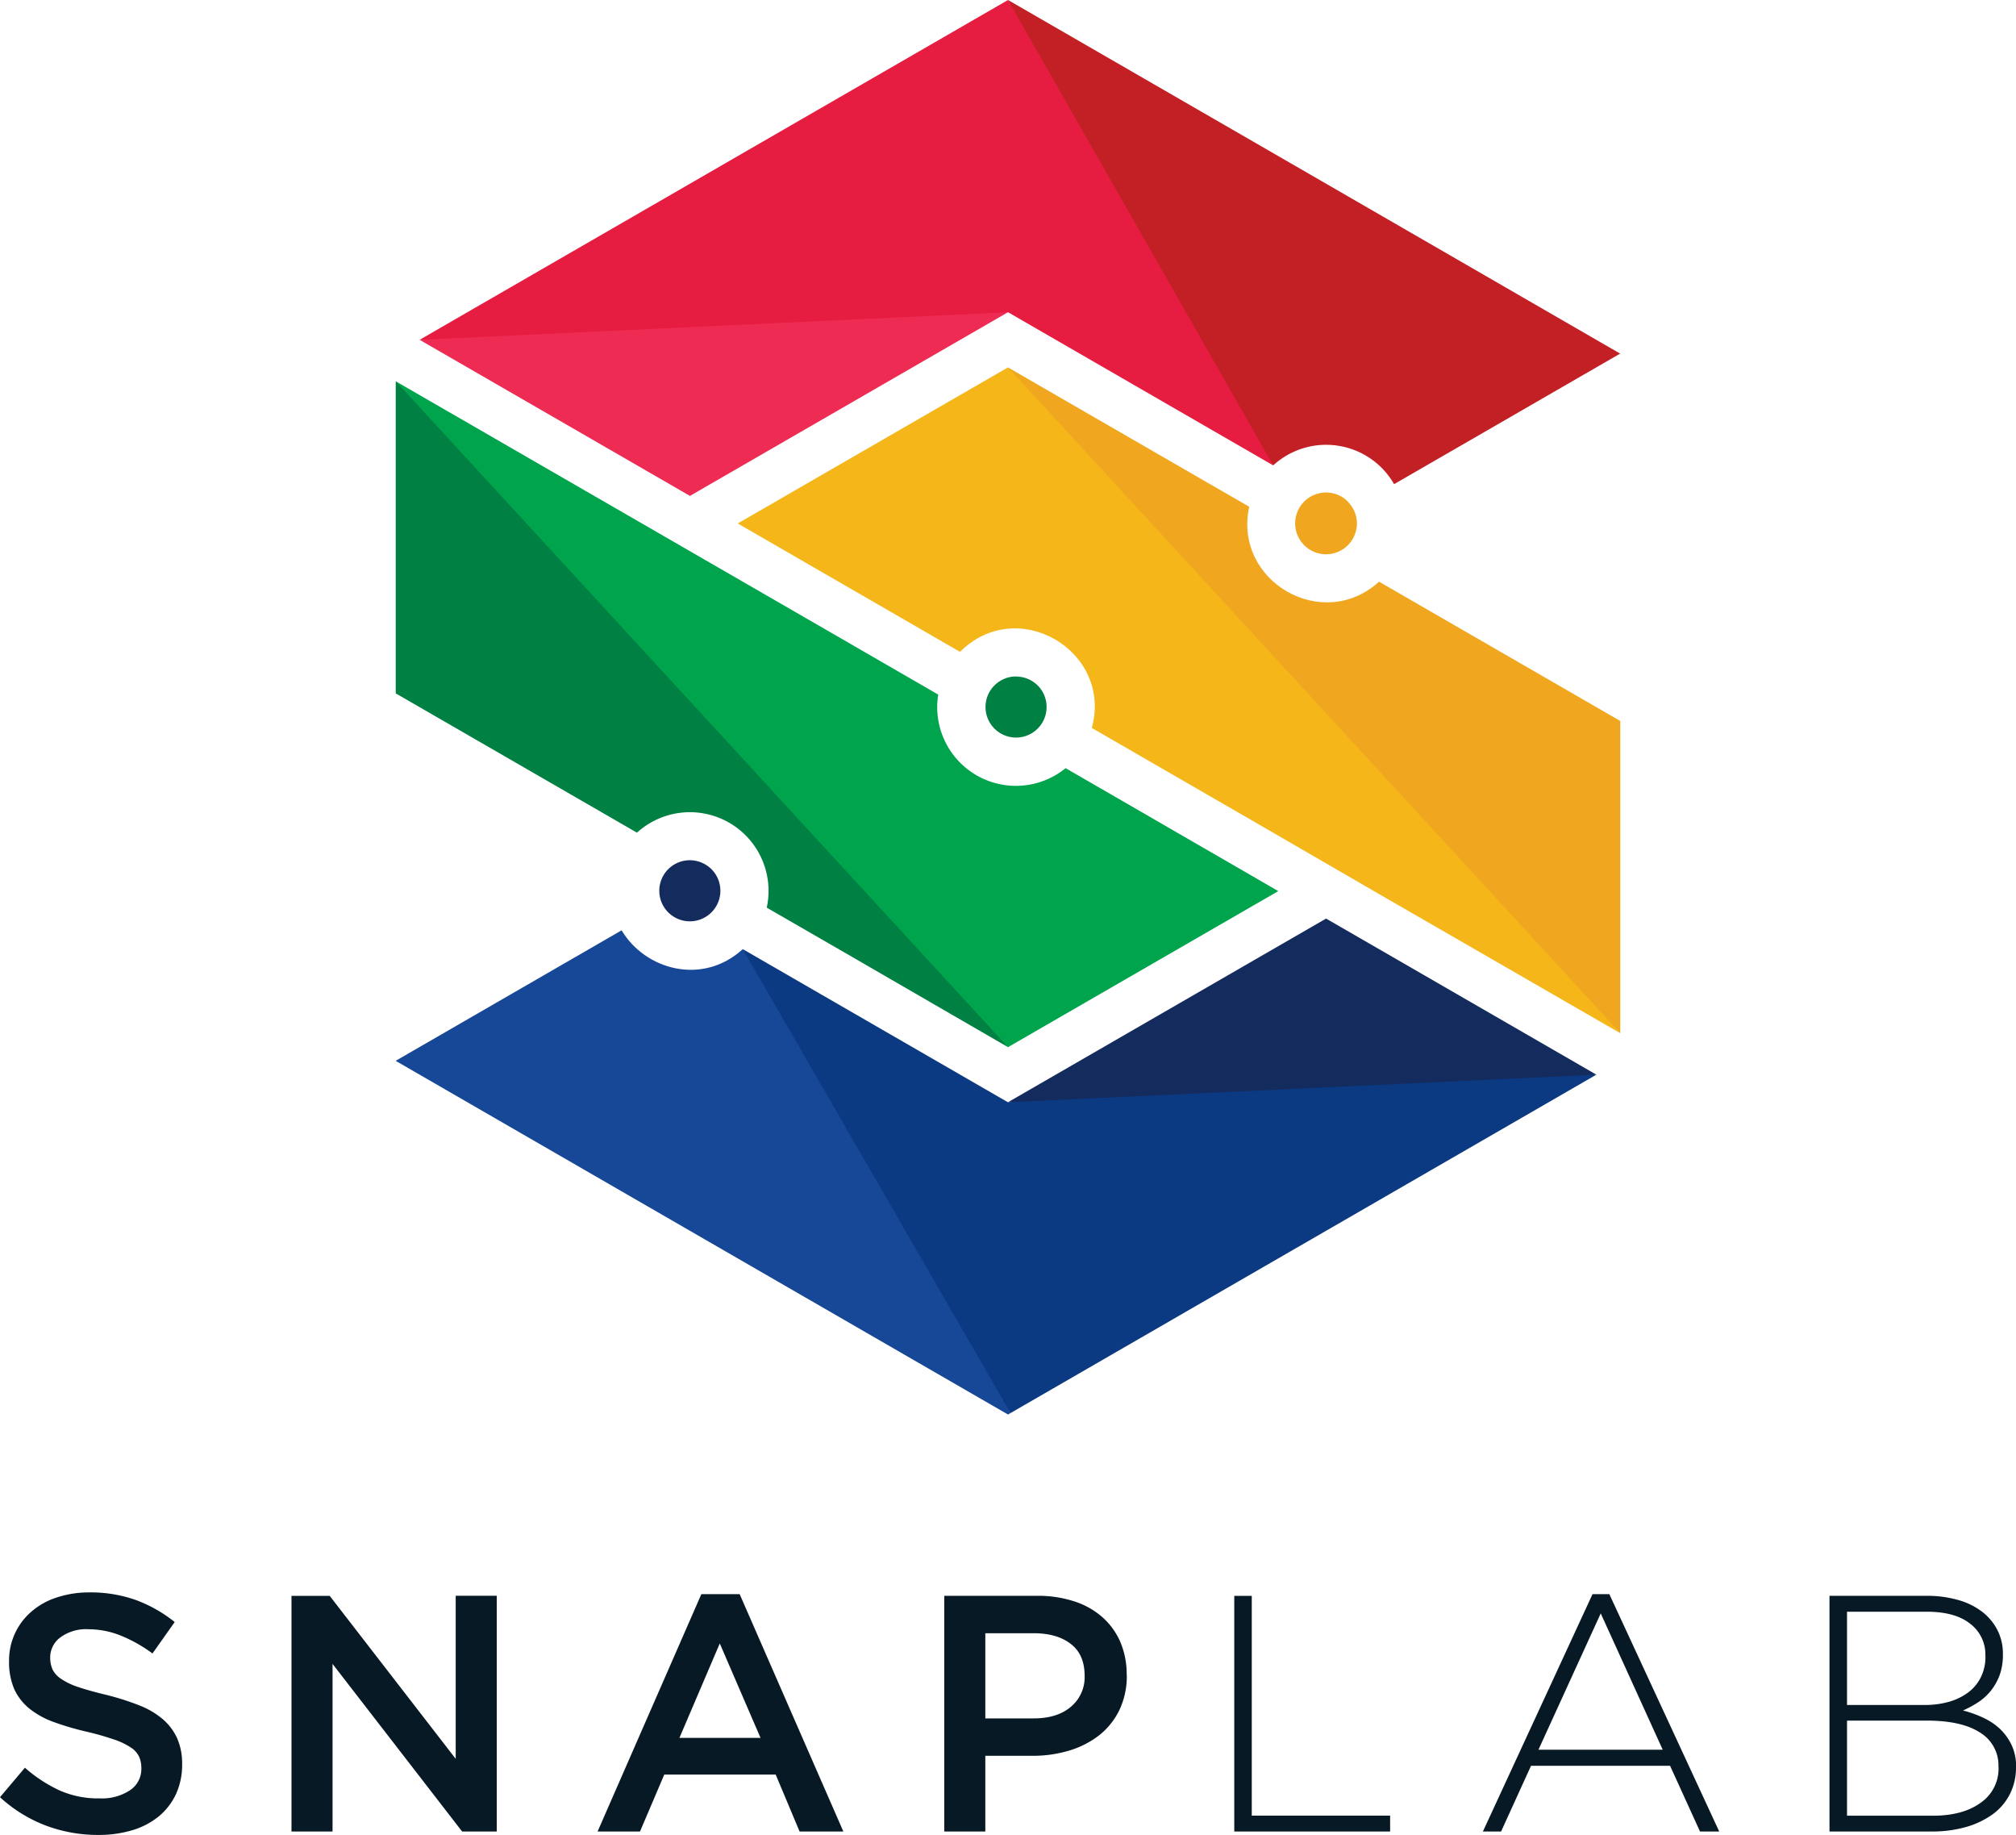 <svg id="Layer_1" data-name="Layer 1" xmlns="http://www.w3.org/2000/svg" viewBox="0 0 491.05 446.84"><defs><style>.cls-1{fill:#142b5e;}.cls-1,.cls-10,.cls-11,.cls-2,.cls-3,.cls-4,.cls-5,.cls-6,.cls-7,.cls-8,.cls-9{fill-rule:evenodd;}.cls-2{fill:#008042;}.cls-3{fill:#f0a71f;}.cls-4{fill:#c22025;}.cls-5{fill:#e61c40;}.cls-6{fill:#ee2b52;}.cls-7{fill:#f5b61a;}.cls-8{fill:#00a44c;}.cls-9{fill:#0b3982;}.cls-10{fill:#174797;}.cls-11{fill:#061924;}</style></defs><title>logo_wordmark_no_blendArtboard 5</title><path class="cls-1" d="M162.75,211.65Zm0,10.6Zm10.6,0Zm0-10.6ZM168,209.48a7.44,7.44,0,1,0,5.28,2.17A7.54,7.54,0,0,0,168,209.48Z"/><path class="cls-2" d="M242.16,166.92Zm0,10.6Zm10.6,0Zm0-10.6Zm-5.31-2.19a7.44,7.44,0,1,0,5.29,2.17A7.5,7.5,0,0,0,247.45,164.75Z"/><path class="cls-3" d="M317.72,122.18Zm0,10.59Zm10.6,0Zm0-10.62a7.52,7.52,0,1,0,2.19,5.31A7.48,7.48,0,0,0,328.3,122.18Z"/><path class="cls-4" d="M320.09,43.05,245.53,0l25.28,62.26,39.31,51.07a19.1,19.1,0,0,1,26.45.63,19.4,19.4,0,0,1,3,3.94l55.06-31.79Z"/><polygon class="cls-5" points="245.53 0 179.68 38.02 168.05 44.74 102.21 82.75 202.3 86.1 245.53 76.03 310.12 113.33 274.61 51.02 245.53 0"/><polygon class="cls-6" points="245.53 76.03 102.21 82.75 163.1 117.9 168.05 120.76 233.89 82.75 245.53 76.03"/><path class="cls-7" d="M394.66,251.6,292.22,128.74l-46.7-39.27-65.83,38,54.15,31.27c14-14,37.23-.16,32.1,18.53l44.13,25.48L334.66,217Z"/><path class="cls-3" d="M394.66,175.57,335.9,141.65c-13.76,12.54-35.57-.13-31.62-18.25L293,116.9,245.52,89.47,394.66,251.6Z"/><polygon class="cls-1" points="388.84 261.7 327.96 226.55 323 223.69 257.17 261.69 245.51 268.42 317.39 273.09 388.84 261.7"/><path class="cls-8" d="M259.56,187.06a19.17,19.17,0,0,1-31.28-14.83,19.49,19.49,0,0,1,.25-3.08l-27.69-16-44.45-25.66-60-34.64,55.38,81L245.53,255l65.83-38Z"/><path class="cls-2" d="M245.53,255,96.39,92.85v76l58.76,33.92a19.16,19.16,0,0,1,31.61,18.26l19.49,11.24Z"/><polygon class="cls-9" points="388.84 261.7 245.51 268.42 199.99 242.14 180.92 231.13 198.24 288.9 246.15 344.1 311.36 306.44 323.02 299.71 388.84 261.7"/><path class="cls-10" d="M180.92,231.13c-9.85,9-23.82,5-29.51-4.58L96.46,258.28l-.07.06,149.14,86.12.62-.36Z"/><path class="cls-11" d="M12.22,403.63a6.09,6.09,0,0,1,2.46-4.88,10.58,10.58,0,0,1,6.88-2,21.12,21.12,0,0,1,7.79,1.52,35.12,35.12,0,0,1,7.79,4.38L42.55,395a33.65,33.65,0,0,0-9.47-5.37,32.83,32.83,0,0,0-11.35-1.85A24.92,24.92,0,0,0,13.87,389a17.6,17.6,0,0,0-6.16,3.41,15.62,15.62,0,0,0-5.5,12.13,16.49,16.49,0,0,0,1.27,6.81,13.18,13.18,0,0,0,3.71,4.75,20.72,20.72,0,0,0,6,3.28,68.37,68.37,0,0,0,8.18,2.38,66.59,66.59,0,0,1,6.53,1.88,17.29,17.29,0,0,1,4,1.93,5.5,5.5,0,0,1,2,2.26,6.83,6.83,0,0,1,.53,2.78,6.21,6.21,0,0,1-2.74,5.33,12.46,12.46,0,0,1-7.42,2A23.17,23.17,0,0,1,14.51,436a35,35,0,0,1-8.44-5.53L0,437.65a34.58,34.58,0,0,0,11.23,6.93,36.05,36.05,0,0,0,12.71,2.26,28.47,28.47,0,0,0,8.28-1.15,18.6,18.6,0,0,0,6.44-3.36,15.57,15.57,0,0,0,4.19-5.41,17,17,0,0,0,1.51-7.3,15.28,15.28,0,0,0-1.19-6.27,13.46,13.46,0,0,0-3.5-4.68,20,20,0,0,0-5.79-3.4,63.92,63.92,0,0,0-8-2.54c-2.75-.66-5-1.29-6.79-1.89a16.7,16.7,0,0,1-4.2-2,5.93,5.93,0,0,1-2.09-2.29,7,7,0,0,1-.57-2.95ZM111,428.31,80.31,388.62H71V446H81V405.19L112.56,446H121v-57.4H111v39.69Zm69.17-40.1h-9.34L145.56,446h10.33l5.91-13.86h27.14L194.76,446h10.66l-25.26-57.81Zm5.09,35H165.49l9.83-23,9.93,23Zm89.17-15.33a20,20,0,0,0-1.51-7.95,17.2,17.2,0,0,0-4.35-6.07,19.27,19.27,0,0,0-6.88-3.89,28.35,28.35,0,0,0-9.06-1.36H230V446h10V427.57h11.42a30.68,30.68,0,0,0,9-1.27,22.25,22.25,0,0,0,7.31-3.73,17.6,17.6,0,0,0,4.93-6.15,19.22,19.22,0,0,0,1.8-8.53Zm-10.24.21a9.37,9.37,0,0,1-3.34,7.53c-2.21,1.9-5.25,2.84-9.09,2.84H240V397.72h11.76q5.69,0,9.05,2.6c2.26,1.72,3.38,4.32,3.38,7.78ZM338.6,446v-3.86H304.9V388.62h-4.26V446Zm80.16,0L392,388.21h-4.1L361.2,446h4.43L372.92,430h33.87L414.08,446ZM405,426.09H374.73l15.17-33.2L405,426.09Zm86.07,4.29v-.16A12,12,0,0,0,490,425a13.41,13.41,0,0,0-2.81-3.94,15.46,15.46,0,0,0-4.14-2.77,28.21,28.21,0,0,0-4.91-1.76,25.49,25.49,0,0,0,3.47-1.85,13.79,13.79,0,0,0,3.16-2.76A14,14,0,0,0,487,408.1a14.46,14.46,0,0,0,.86-5.18v-.17a12.58,12.58,0,0,0-1.35-5.83,13.34,13.34,0,0,0-3.76-4.47,17.25,17.25,0,0,0-5.85-2.84,27.55,27.55,0,0,0-7.61-1H445.62V446h24.89a29.87,29.87,0,0,0,8.43-1.11,20.85,20.85,0,0,0,6.46-3.1,13.77,13.77,0,0,0,4.17-4.92,14.21,14.21,0,0,0,1.48-6.51Zm-7.46-27.08a11.24,11.24,0,0,1-1.11,5.11,10.3,10.3,0,0,1-3.08,3.72,14.43,14.43,0,0,1-4.67,2.28,21.21,21.21,0,0,1-5.9.78H449.89V392.48h19.35q7,0,10.66,2.94a9.36,9.36,0,0,1,3.69,7.72v.16Zm3.19,27.1a10.07,10.07,0,0,1-4.34,8.59q-4.35,3.18-11.73,3.17H449.89V419h19.43q8.52,0,13,2.93a9.32,9.32,0,0,1,4.46,8.26Z"/></svg>